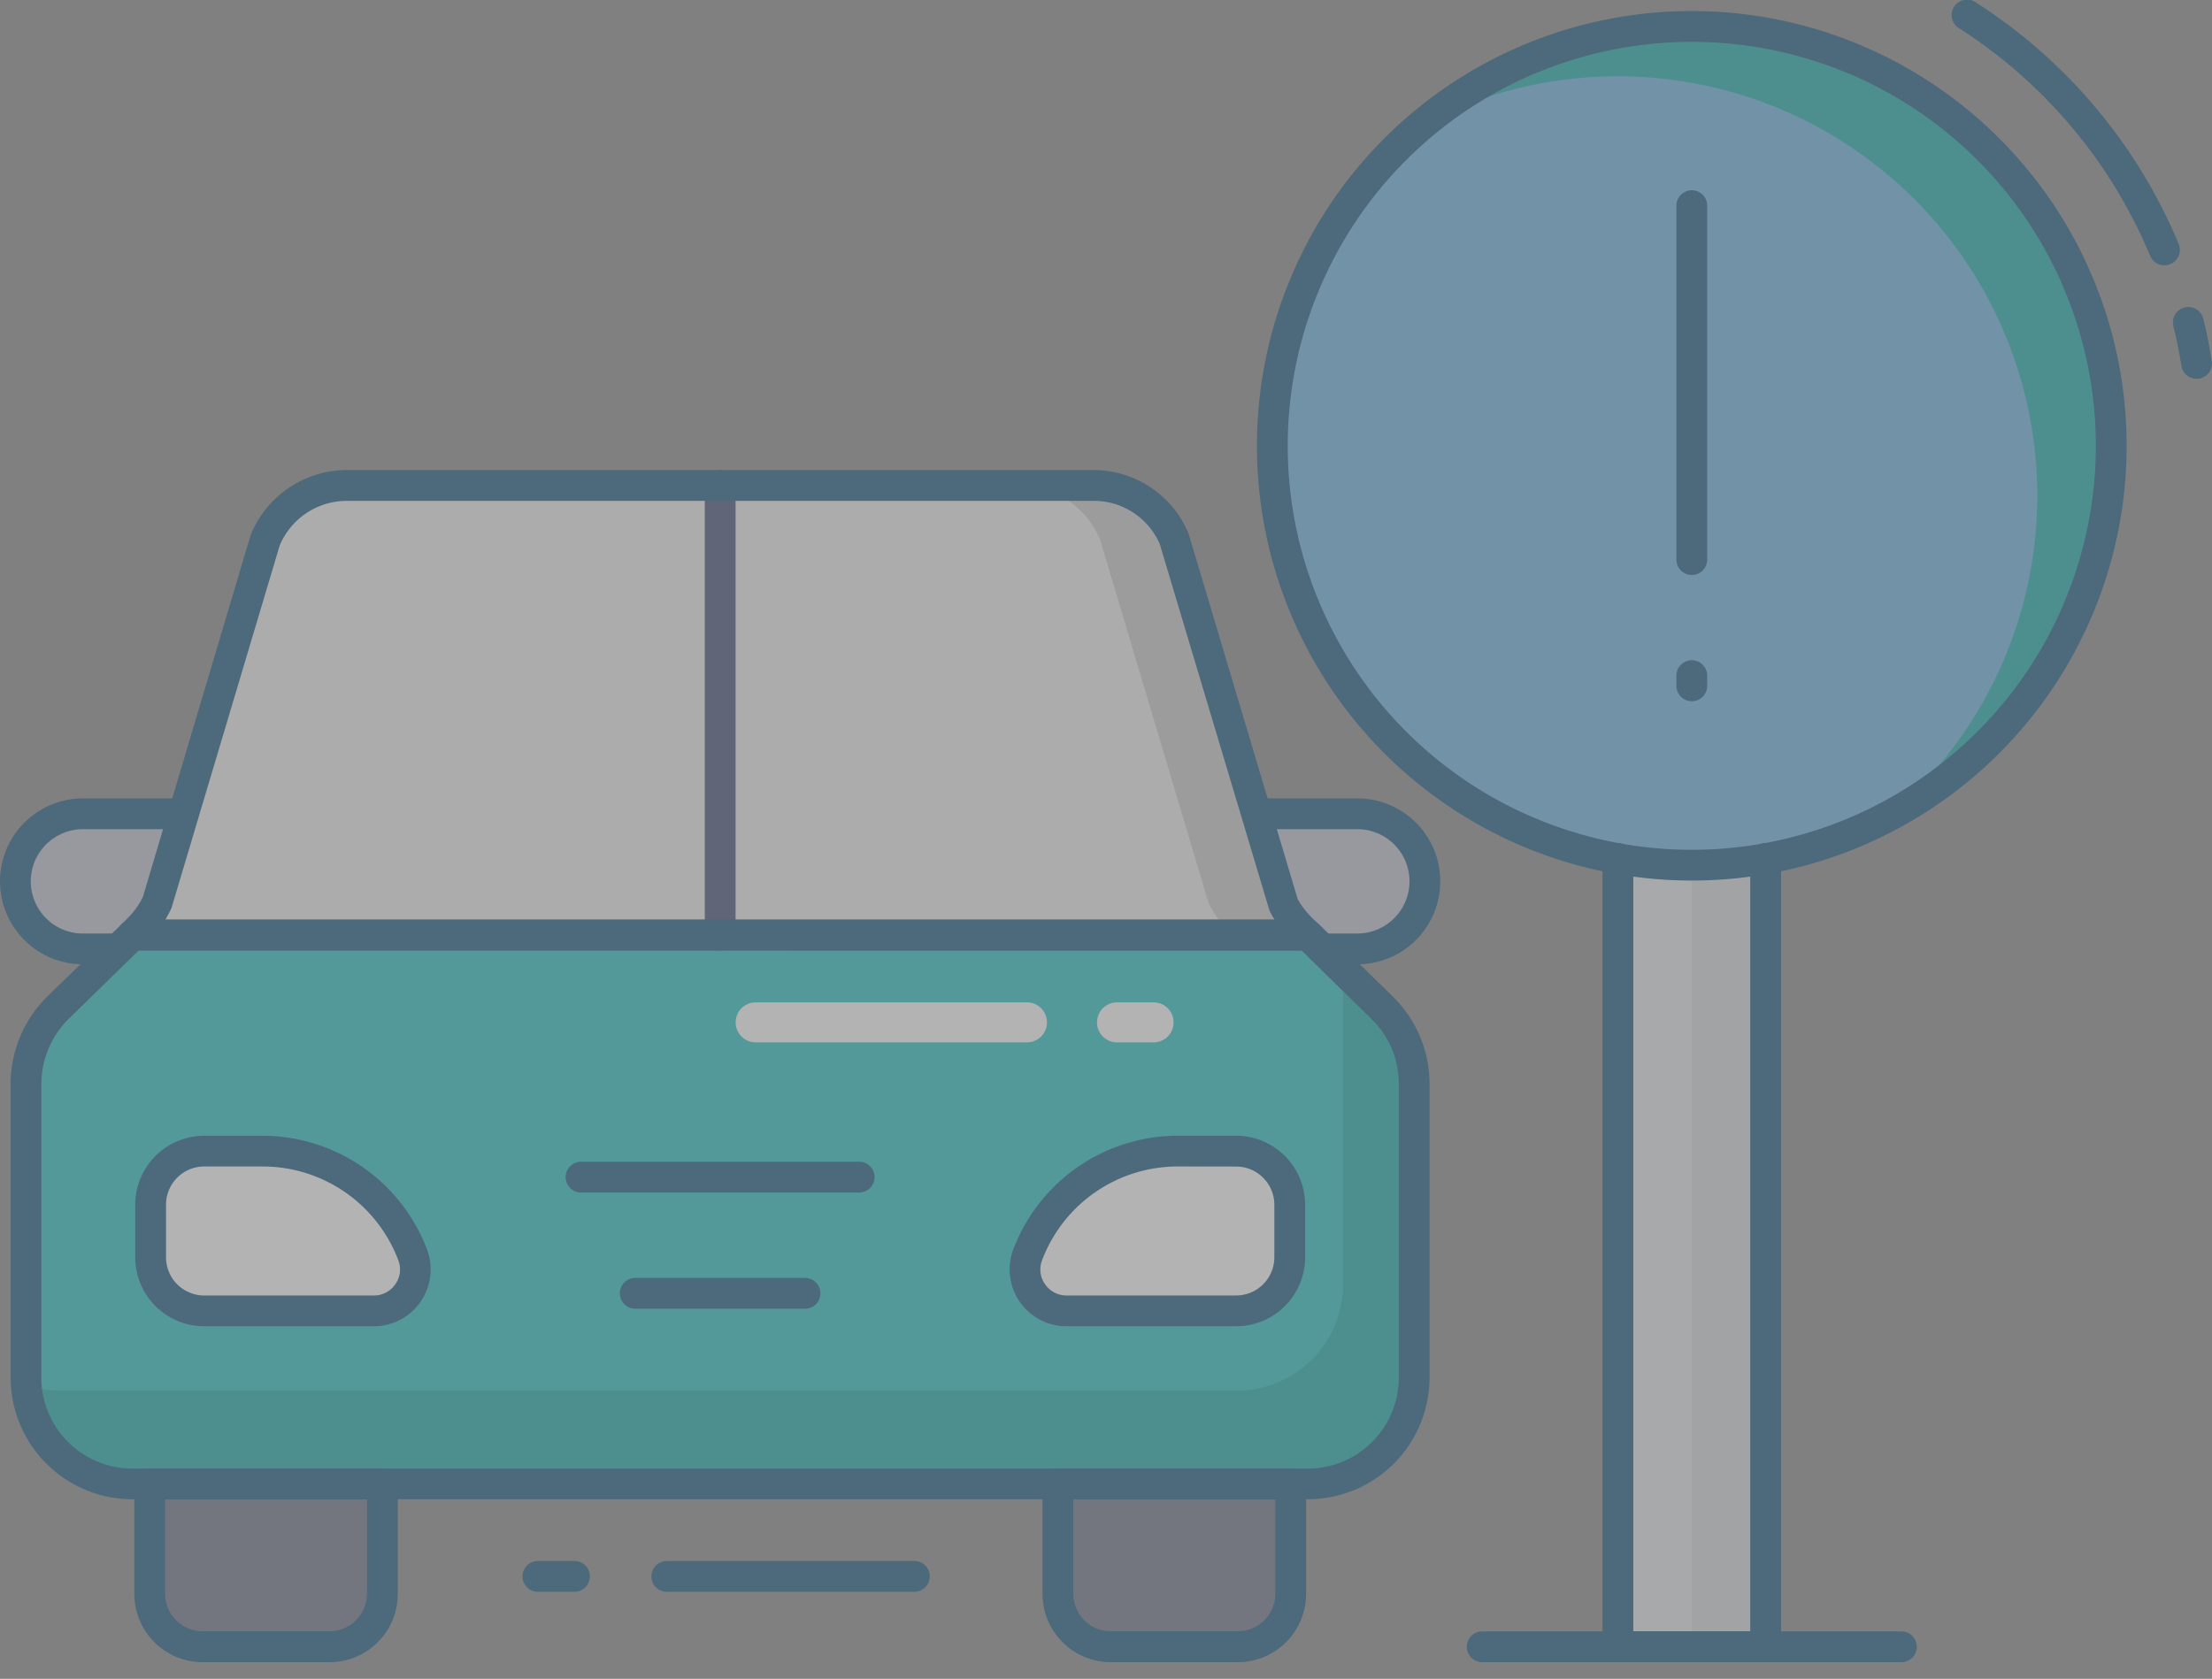 <svg xmlns="http://www.w3.org/2000/svg" xmlns:xlink="http://www.w3.org/1999/xlink" width="137" height="104" viewBox="0 0 137 104">
  <rect x="0" y="0" width="137" height="104" fill="#808080" stroke="none"/>
  <defs>
    <style>
      .cls-1 {
        clip-path: url(#clip-No_Bookings_1);
      }

      .cls-2 {
        opacity: 0.4;
      }

      .cls-3 {
        fill: #bbbbcd;
      }

      .cls-4 {
        fill: #004675;
      }

      .cls-5 {
        fill: #eee;
      }

      .cls-6 {
        fill: #c6c6c6;
      }

      .cls-7 {
        fill: #0fbfbd;
      }

      .cls-8 {
        fill: #00a6a4;
      }

      .cls-9 {
        fill: #62667c;
      }

      .cls-10 {
        fill: #fff;
      }

      .cls-11 {
        fill: #323c6b;
      }

      .cls-12 {
        fill: #e1e6e9;
      }

      .cls-13 {
        fill: #d5d6db;
      }

      .cls-14 {
        fill: #5dade2;
      }
    </style>
    <clipPath id="clip-No_Bookings_1">
      <rect width="137" height="104"/>
    </clipPath>
  </defs>
  <g id="No_Bookings_1" data-name="No Bookings – 1" class="cls-1">
    <g id="color_line" data-name="color line" class="cls-2" transform="translate(-1.074 -9.818)">
      <path id="Path_12702" data-name="Path 12702" class="cls-3" d="M12.773,36.259H5.758a4.185,4.185,0,0,0,0,8.37h2.9" transform="translate(0.452 23.973)"/>
      <path id="Path_12703" data-name="Path 12703" class="cls-4" d="M9.114,46.035h-2.9a5.138,5.138,0,1,1,0-10.277h7.011a.953.953,0,1,1,0,1.907H6.212a3.232,3.232,0,1,0,0,6.464h2.9a.953.953,0,1,1,0,1.907Z" transform="translate(0 23.519)"/>
      <path id="Path_12704" data-name="Path 12704" class="cls-3" d="M45.595,44.628h2.9a4.185,4.185,0,0,0,0-8.37H41.486" transform="translate(36.641 23.972)"/>
      <path id="Path_12705" data-name="Path 12705" class="cls-4" d="M48.952,46.035h-2.9a.953.953,0,1,1,0-1.907h2.9a3.232,3.232,0,1,0,0-6.464H41.939a.953.953,0,1,1,0-1.907h7.013a5.138,5.138,0,0,1,0,10.277Z" transform="translate(36.187 23.519)"/>
      <path id="Path_12706" data-name="Path 12706" class="cls-5" d="M78.176,53.447H5.379l.362-.362A5.893,5.893,0,0,0,6.885,51.5l6.732-22.556a5.461,5.461,0,0,1,5.034-3.356H64.888a5.423,5.423,0,0,1,5.034,3.356L76.653,51.5a5.958,5.958,0,0,0,1.163,1.583Z" transform="translate(3.903 14.3)"/>
      <path id="Path_12707" data-name="Path 12707" class="cls-6" d="M52.073,53.447H47.459l-.362-.362A5.961,5.961,0,0,1,45.933,51.5L39.2,28.946a5.423,5.423,0,0,0-5.034-3.356h4.614a5.423,5.423,0,0,1,5.034,3.356L50.547,51.5a5.958,5.958,0,0,0,1.163,1.583Z" transform="translate(30.007 14.3)"/>
      <path id="Path_12708" data-name="Path 12708" class="cls-7" d="M87.891,49.409V67.618A6.58,6.58,0,0,1,81.313,74.2H8.516a6.584,6.584,0,0,1-6.6-6.578V49.409A6.624,6.624,0,0,1,3.9,44.7l4.614-4.5h72.8l4.6,4.5a6.546,6.546,0,0,1,1.983,4.709Z" transform="translate(0.766 27.546)"/>
      <path id="Path_12709" data-name="Path 12709" class="cls-8" d="M87.882,48.475V66.684A6.58,6.58,0,0,1,81.3,73.262H8.507a6.576,6.576,0,0,1-6.578-6.14,6.837,6.837,0,0,0,2.174.362H76.9a6.58,6.58,0,0,0,6.578-6.578V42.7a6.309,6.309,0,0,0-.172-1.468L85.9,43.766a6.546,6.546,0,0,1,1.983,4.709Z" transform="translate(0.775 28.48)"/>
      <path id="Path_12710" data-name="Path 12710" class="cls-9" d="M5.938,58.04v6.8a3.274,3.274,0,0,0,3.274,3.274h7.861a3.274,3.274,0,0,0,3.272-3.274V58.03Z" transform="translate(4.41 43.712)"/>
      <path id="Path_12711" data-name="Path 12711" class="cls-4" d="M17.524,69.522H9.663a4.231,4.231,0,0,1-4.225-4.237v-6.8a.953.953,0,0,1,.953-.953H20.8a.953.953,0,0,1,.953.953v6.8A4.231,4.231,0,0,1,17.524,69.522ZM7.343,59.442v5.844a2.322,2.322,0,0,0,2.32,2.32h7.861a2.322,2.322,0,0,0,2.32-2.32V59.442Z" transform="translate(3.957 43.264)"/>
      <path id="Path_12712" data-name="Path 12712" class="cls-9" d="M35.439,58.04v6.8a3.274,3.274,0,0,0,3.274,3.274h7.861a3.274,3.274,0,0,0,3.281-3.274V58.03Z" transform="translate(31.158 43.712)"/>
      <path id="Path_12713" data-name="Path 12713" class="cls-4" d="M47.026,69.522H39.165a4.231,4.231,0,0,1-4.227-4.237v-6.8a.953.953,0,0,1,.953-.953H50.31a.953.953,0,0,1,.953.953v6.8a4.231,4.231,0,0,1-4.237,4.237ZM36.845,59.442v5.844a2.322,2.322,0,0,0,2.32,2.32h7.861a2.322,2.322,0,0,0,2.33-2.32V59.442Z" transform="translate(30.704 43.264)"/>
      <path id="Path_12714" data-name="Path 12714" class="cls-10" d="M12.923,47.219H9.284a3.318,3.318,0,0,0-3.318,3.318V53.8a3.318,3.318,0,0,0,3.318,3.318H19.789A2.566,2.566,0,0,0,22.2,53.665,9.9,9.9,0,0,0,12.923,47.219Z" transform="translate(4.435 33.91)"/>
      <path id="Path_12715" data-name="Path 12715" class="cls-4" d="M20.242,58.521H9.736A4.275,4.275,0,0,1,5.467,54.25V50.99a4.275,4.275,0,0,1,4.269-4.271h3.64A10.9,10.9,0,0,1,23.55,53.793a3.522,3.522,0,0,1-3.308,4.729Zm-10.506-9.9A2.366,2.366,0,0,0,7.374,50.99v3.26a2.366,2.366,0,0,0,2.362,2.364H20.242a1.6,1.6,0,0,0,1.335-.7,1.571,1.571,0,0,0,.191-1.461,8.98,8.98,0,0,0-8.389-5.831Z" transform="translate(3.983 33.457)"/>
      <path id="Path_12716" data-name="Path 12716" class="cls-10" d="M43.8,47.219h3.64a3.318,3.318,0,0,1,3.318,3.318V53.8a3.318,3.318,0,0,1-3.318,3.318H36.938a2.566,2.566,0,0,1-2.414-3.449,9.9,9.9,0,0,1,9.28-6.446Z" transform="translate(30.187 33.91)"/>
      <path id="Path_12717" data-name="Path 12717" class="cls-4" d="M47.9,58.521H37.392a3.522,3.522,0,0,1-3.308-4.729,10.9,10.9,0,0,1,10.174-7.074H47.9a4.277,4.277,0,0,1,4.271,4.271v3.26A4.277,4.277,0,0,1,47.9,58.521Zm-3.64-9.9a8.98,8.98,0,0,0-8.389,5.831,1.571,1.571,0,0,0,.191,1.461,1.6,1.6,0,0,0,1.335.7H47.9a2.368,2.368,0,0,0,2.364-2.364V50.99A2.368,2.368,0,0,0,47.9,48.626Z" transform="translate(29.736 33.457)"/>
      <path id="Path_12718" data-name="Path 12718" class="cls-4" d="M32.678,53.245H22.162a.953.953,0,1,1,0-1.907H32.678a.953.953,0,0,1,0,1.907Z" transform="translate(18.256 37.645)"/>
      <path id="Path_12719" data-name="Path 12719" class="cls-4" d="M37.63,49.47H20.4a.953.953,0,1,1,0-1.907H37.63a.953.953,0,0,1,0,1.907Z" transform="translate(16.659 34.222)"/>
      <path id="Path_12720" data-name="Path 12720" class="cls-11" d="M24.92,54.851a.953.953,0,0,1-.953-.953V26.045a.953.953,0,0,1,1.907,0V53.9A.953.953,0,0,1,24.92,54.851Z" transform="translate(20.757 13.848)"/>
      <path id="Path_12721" data-name="Path 12721" class="cls-12" d="M62.782,37.712V86.534H53.626V37.712" transform="translate(47.648 25.29)"/>
      <path id="Path_12722" data-name="Path 12722" class="cls-13" d="M56.029,37.71h4.576V86.54H56.029Z" transform="translate(49.827 25.289)"/>
      <path id="Path_12723" data-name="Path 12723" class="cls-4" d="M75.635,64.729H49.675a.953.953,0,1,1,0-1.907H75.635a.953.953,0,1,1,0,1.907Z" transform="translate(43.201 48.057)"/>
      <path id="Path_12724" data-name="Path 12724" class="cls-4" d="M38.519,62.442H23.187a.953.953,0,0,1,0-1.907H38.519a.953.953,0,0,1,0,1.907Z" transform="translate(19.185 45.984)"/>
      <path id="Path_12725" data-name="Path 12725" class="cls-4" d="M21.264,62.442H19a.953.953,0,1,1,0-1.907h2.265a.953.953,0,0,1,0,1.907Z" transform="translate(15.389 45.984)"/>
      <path id="Path_12726" data-name="Path 12726" class="cls-4" d="M77.626,26.253a.953.953,0,0,1-.879-.585A30.818,30.818,0,0,0,64.926,11.574a.953.953,0,1,1,1.032-1.6A32.69,32.69,0,0,1,78.513,24.932.953.953,0,0,1,78,26.179a.942.942,0,0,1-.374.074Z" transform="translate(57.497 0)"/>
      <path id="Path_12727" data-name="Path 12727" class="cls-4" d="M73.118,24.221a.953.953,0,0,1-.938-.8c-.135-.82-.292-1.632-.49-2.429a.954.954,0,1,1,1.851-.458c.208.845.381,1.716.519,2.576a.953.953,0,0,1-.784,1.1.923.923,0,0,1-.158.011Z" transform="translate(64.001 9.062)"/>
      <circle id="Ellipse_191" data-name="Ellipse 191" class="cls-14" cx="25.977" cy="25.977" r="25.977" transform="translate(79.879 11.459)"/>
      <path id="Path_12728" data-name="Path 12728" class="cls-8" d="M89.922,36.649a25.94,25.94,0,0,1-13.8,22.956A25.982,25.982,0,0,0,47.289,16.743,25.959,25.959,0,0,1,89.922,36.649Z" transform="translate(41.902 0.781)"/>
      <g id="Group_1238" data-name="Group 1238" transform="translate(1.732 10.502)">
        <path id="Path_12729" data-name="Path 12729" class="cls-4" d="M56.482,39.833a.953.953,0,0,1-.953-.953V16.953a.953.953,0,1,1,1.907,0V38.88A.953.953,0,0,1,56.482,39.833Z" transform="translate(47.641 -4.897)"/>
        <path id="Path_12730" data-name="Path 12730" class="cls-4" d="M56.482,33.807a.953.953,0,0,1-.953-.953v-.631a.953.953,0,0,1,1.907,0v.631A.953.953,0,0,1,56.482,33.807Z" transform="translate(47.641 8.947)"/>
        <path id="Path_12731" data-name="Path 12731" class="cls-4" d="M68.837,64.041a26.932,26.932,0,1,1,26.93-26.932A26.932,26.932,0,0,1,68.837,64.041Zm0-51.955A25.025,25.025,0,1,0,93.86,37.108,25.026,25.026,0,0,0,68.837,12.086Z" transform="translate(35.287 -10.177)"/>
        <path id="Path_12732" data-name="Path 12732" class="cls-4" d="M63.233,87.941H54.081a.953.953,0,0,1-.953-.953V38.165a.953.953,0,0,1,1.907,0V86.034H62.28V38.165a.953.953,0,0,1,1.907,0V86.988A.953.953,0,0,1,63.233,87.941Z" transform="translate(45.464 14.335)"/>
        <path id="Path_12733" data-name="Path 12733" class="cls-4" d="M81.768,75.6H8.969a7.549,7.549,0,0,1-7.55-7.531V49.863a7.615,7.615,0,0,1,2.267-5.4l4.618-4.5a.953.953,0,0,1,.665-.271h72.8a.953.953,0,0,1,.667.273l4.593,4.5a7.549,7.549,0,0,1,2.269,5.39V68.071A7.539,7.539,0,0,1,81.768,75.6Zm-72.412-34L5.021,45.836a5.691,5.691,0,0,0-1.7,4.027V68.071A5.64,5.64,0,0,0,8.969,73.7h72.8a5.63,5.63,0,0,0,5.623-5.625V49.863a5.554,5.554,0,0,0-1.7-4.025l-4.319-4.231Z" transform="translate(-1.419 16.591)"/>
        <path id="Path_12734" data-name="Path 12734" class="cls-4" d="M78.632,54.853H5.833a.953.953,0,0,1-.675-1.628l.362-.362a4.875,4.875,0,0,0,.953-1.321l6.673-22.415a6.433,6.433,0,0,1,5.947-4.036H65.331a6.366,6.366,0,0,1,5.911,3.947L78,51.682a5.415,5.415,0,0,0,.909,1.167l.381.381a.953.953,0,0,1-.675,1.628ZM7.871,52.947h68.7c-.112-.177-.217-.362-.317-.555l-6.8-22.72A4.448,4.448,0,0,0,65.341,27H19.1a4.5,4.5,0,0,0-4.155,2.772l-6.7,22.453a7.65,7.65,0,0,1-.383.719Z" transform="translate(1.717 3.344)"/>
      </g>
      <path id="Path_12735" data-name="Path 12735" class="cls-10" d="M43.011,44.864h-16.8a1.239,1.239,0,0,1,0-2.479h16.8a1.239,1.239,0,1,1,0,2.479Z" transform="translate(21.666 29.527)"/>
      <path id="Path_12736" data-name="Path 12736" class="cls-10" d="M40.213,44.864H37.948a1.239,1.239,0,1,1,0-2.479h2.263a1.239,1.239,0,1,1,0,2.479Z" transform="translate(32.309 29.527)"/>
    </g>
  </g>
</svg>

